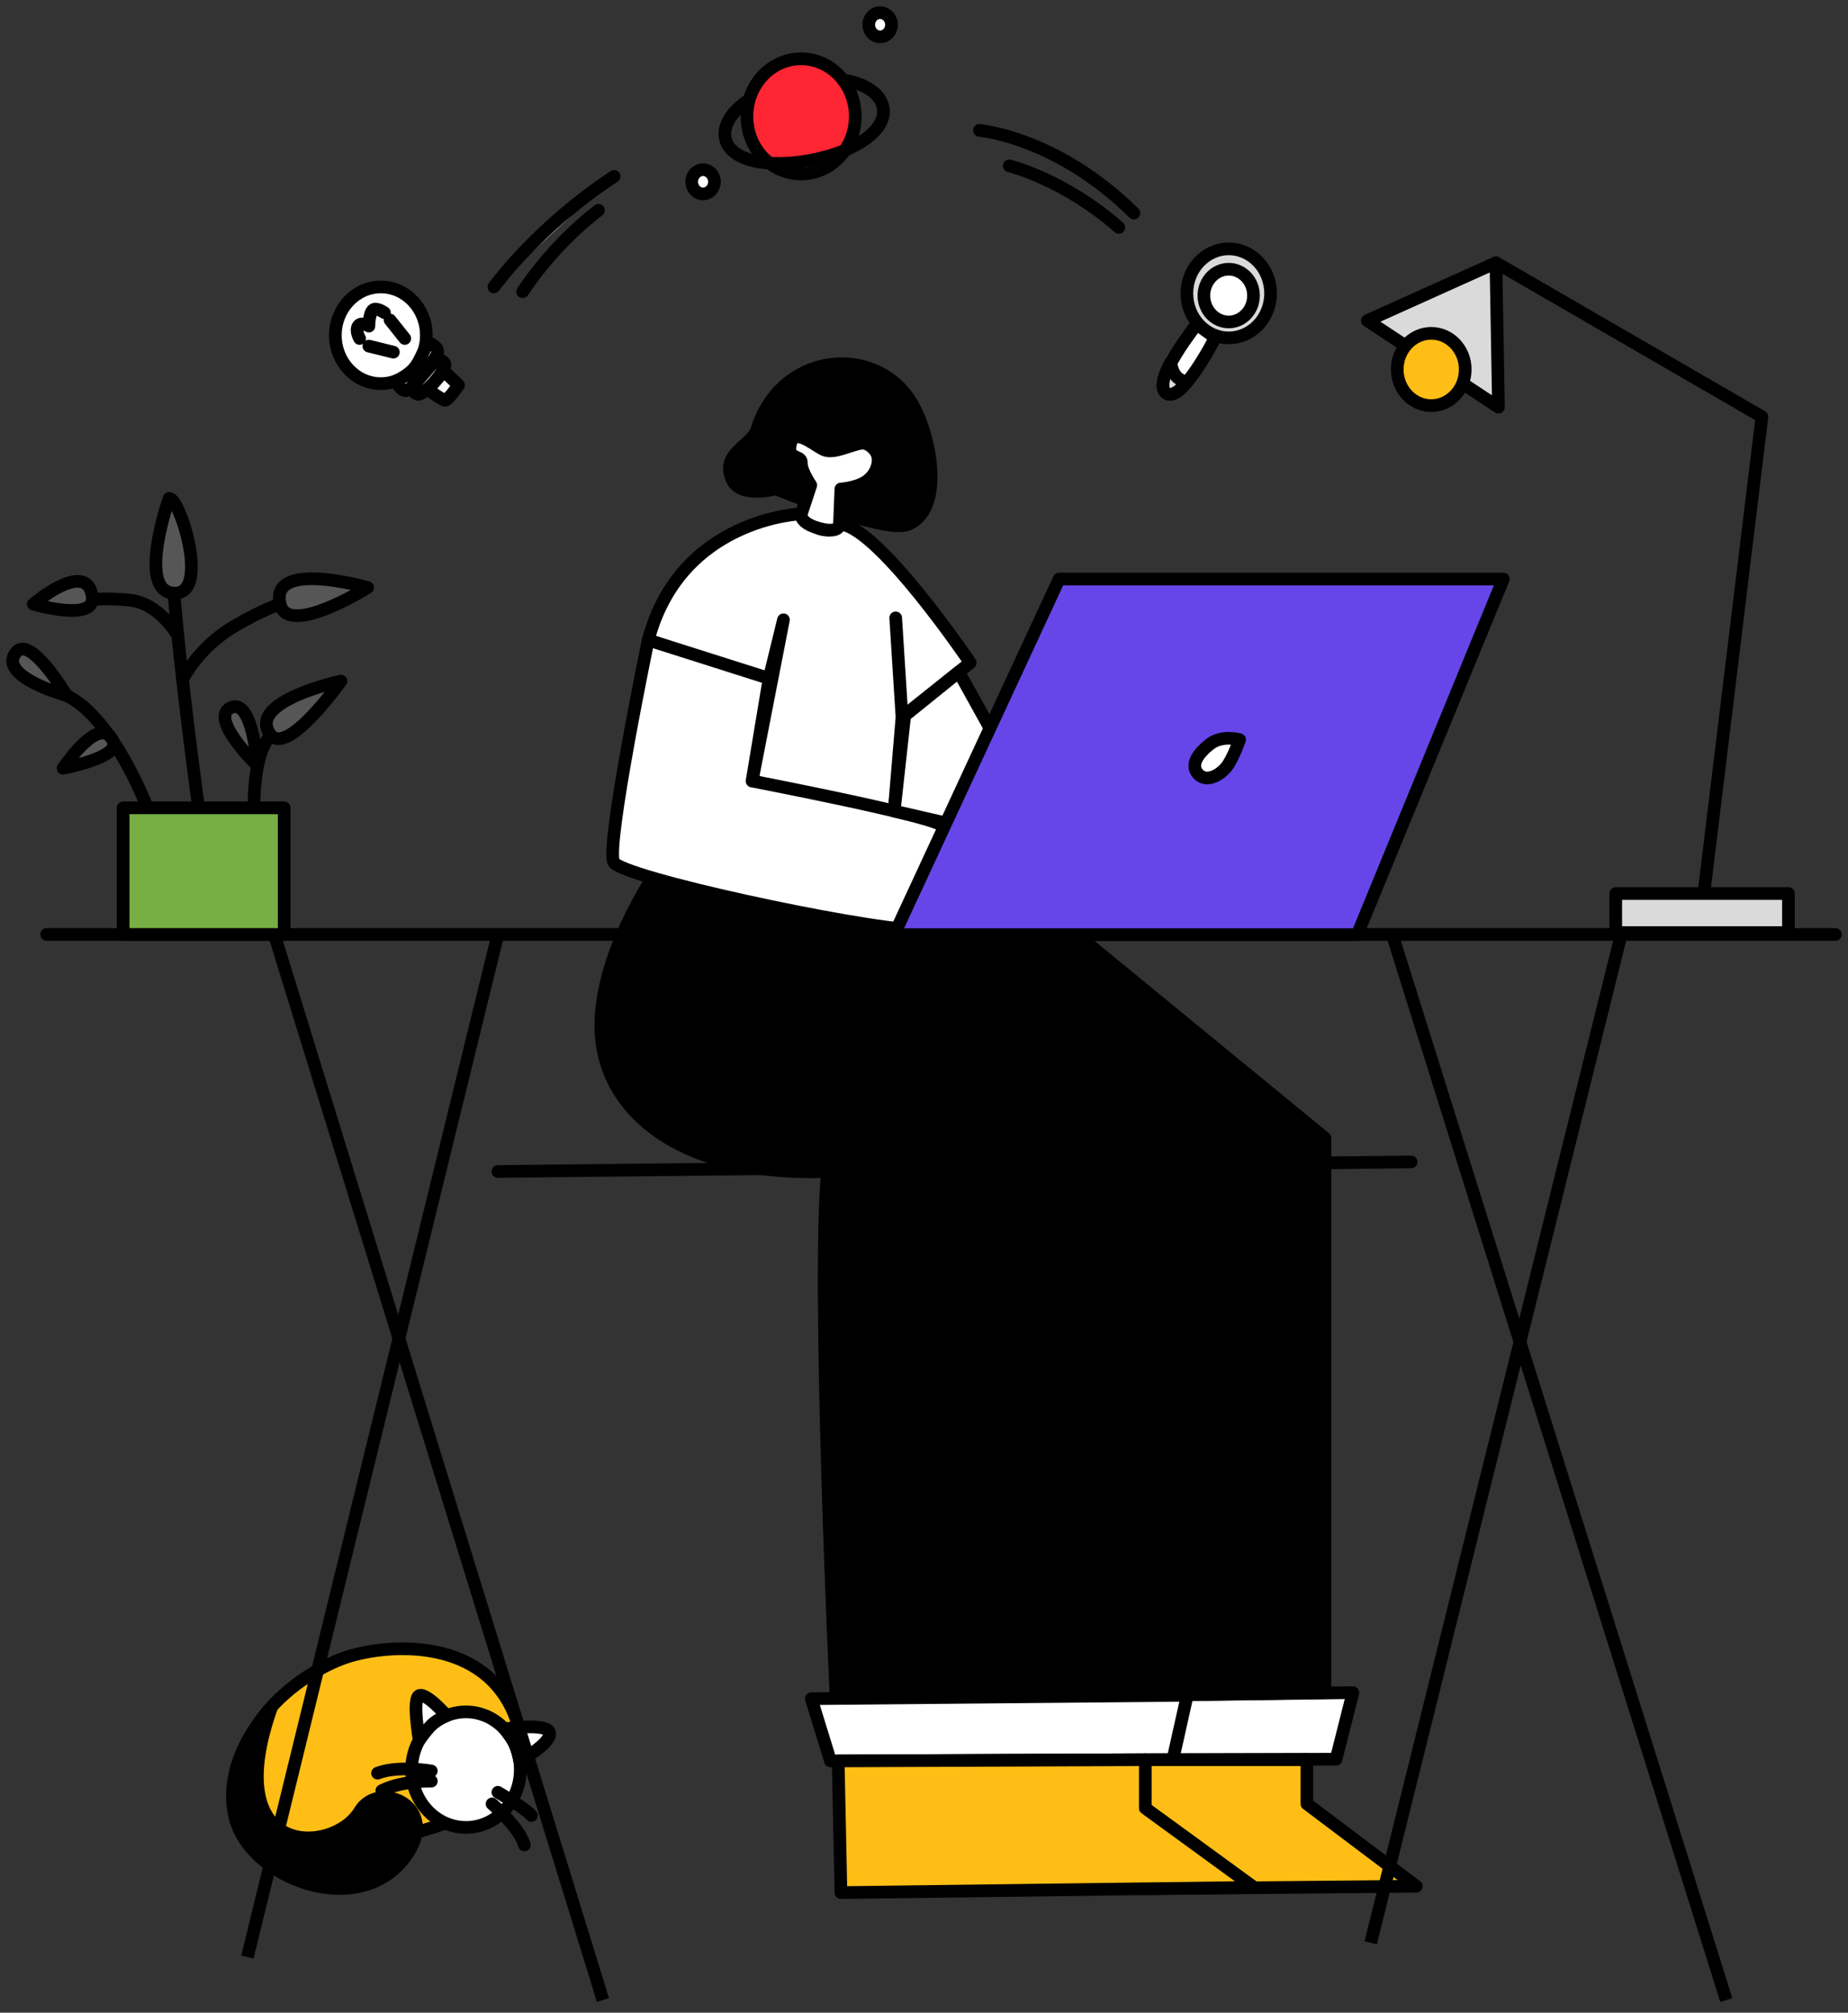 <svg width="146" height="159" viewBox="0 0 146 159" fill="none" xmlns="http://www.w3.org/2000/svg">
<rect x="0" y="0" width="146" height="159" fill="#333333" stroke="none"/>
<path d="M31.242 145.155C34.337 144.458 42.799 142.321 40.92 136.232C38.862 129.559 31.412 129.749 27.724 130.804C24.035 131.86 17.572 136.616 19.541 141.915C21.671 147.636 28.304 145.816 31.242 145.155Z" fill="#FEBE16" stroke="black" stroke-miterlimit="10" stroke-linecap="round" stroke-linejoin="round"/>
<path d="M36.812 144.363C39.183 144.363 41.105 142.32 41.105 139.799C41.105 137.279 39.183 135.236 36.812 135.236C34.441 135.236 32.52 137.279 32.52 139.799C32.52 142.32 34.441 144.363 36.812 144.363Z" fill="white" stroke="black" stroke-miterlimit="10" stroke-linecap="round" stroke-linejoin="round"/>
<path d="M33.121 137.477C33.121 137.477 32.546 134.17 33.121 133.943C33.696 133.718 35.288 135.535 35.288 135.535C35.288 135.535 34.538 135.814 34.077 136.286C33.616 136.758 33.121 137.477 33.121 137.477Z" fill="white" stroke="black" stroke-miterlimit="10" stroke-linecap="round" stroke-linejoin="round"/>
<path d="M39.857 136.579C39.857 136.579 43.331 136.055 43.425 136.909C43.519 137.764 41.059 139.11 41.059 139.11C41.059 139.11 40.862 138.015 40.511 137.476C40.16 136.936 39.857 136.579 39.857 136.579Z" fill="white" stroke="black" stroke-miterlimit="10" stroke-linecap="round" stroke-linejoin="round"/>
<path d="M21.452 134.881C21.452 134.881 17.525 138.77 18.53 143.42C19.602 148.381 28.261 151.696 31.981 146.739C34.961 142.767 29.947 140.556 28.434 143.069C26.312 146.594 17.196 146.863 21.452 134.881Z" fill="black" stroke="black" stroke-miterlimit="10" stroke-linecap="round" stroke-linejoin="round"/>
<path d="M34.075 139.902C34.075 139.902 31.436 139.449 29.828 140.078" stroke="black" stroke-miterlimit="10" stroke-linecap="round" stroke-linejoin="round"/>
<path d="M39.336 141.586C39.336 141.586 41.581 142.901 41.984 143.421" stroke="black" stroke-miterlimit="10" stroke-linecap="round" stroke-linejoin="round"/>
<path d="M34.079 140.706C34.079 140.706 31.75 140.655 30.164 141.46" stroke="black" stroke-miterlimit="10" stroke-linecap="round" stroke-linejoin="round"/>
<path d="M38.875 142.504C38.875 142.504 41.038 144.351 41.429 145.746" stroke="black" stroke-miterlimit="10" stroke-linecap="round" stroke-linejoin="round"/>
<path d="M39.336 92.544L111.485 91.791" stroke="black" stroke-miterlimit="10" stroke-linecap="round" stroke-linejoin="round"/>
<path d="M90.482 133.923L106.884 133.715L105.557 138.973L90.482 139.012V133.923Z" fill="white" stroke="black" stroke-miterlimit="10" stroke-linecap="round" stroke-linejoin="round"/>
<path d="M51.52 69.394C51.52 69.394 46.5 76.861 47.636 82.894C48.77 88.926 55.293 92.925 65.371 92.547C64.52 101.595 66.059 134.176 66.059 134.176L90.484 133.925L104.673 133.715V89.905L84.886 73.677C84.885 73.678 75.45 69.653 51.52 69.394Z" fill="black" stroke="black" stroke-miterlimit="10" stroke-linecap="round" stroke-linejoin="round"/>
<path d="M76.863 77.311L89.49 89.527L90.484 133.921" stroke="black" stroke-miterlimit="10" stroke-linecap="round" stroke-linejoin="round"/>
<path d="M64.096 134.193L93.796 133.924L92.662 139.004L65.611 139.112L64.096 134.193Z" fill="white" stroke="black" stroke-miterlimit="10" stroke-linecap="round" stroke-linejoin="round"/>
<path d="M103.252 139.012V142.502L111.891 149.009L90.482 149.208V139.012H103.252Z" fill="#FEBE16" stroke="black" stroke-miterlimit="10" stroke-linecap="round" stroke-linejoin="round"/>
<path d="M66.221 139.11L90.483 139.012V142.841L99.069 149.099L66.439 149.513L66.221 139.11Z" fill="#FEBE16" stroke="black" stroke-miterlimit="10" stroke-linecap="round" stroke-linejoin="round"/>
<path d="M70.638 64.126L71.261 56.653L70.764 48.81L71.261 56.653L76.653 52.358C76.653 52.358 69.63 41.949 66.508 41.421C64.734 42.778 63.316 40.592 63.316 40.592C63.316 40.592 53.766 40.914 51.213 50.567C56.747 52.453 60.763 53.599 60.763 53.599L61.897 48.962L59.415 61.706L70.638 64.126Z" fill="white" stroke="black" stroke-miterlimit="10" stroke-linecap="round" stroke-linejoin="round"/>
<path d="M51.211 50.562C51.211 50.562 47.825 66.904 48.489 68.112C49.151 69.317 67.602 73.29 72.426 73.474C77.25 73.658 75.82 66.048 74.357 65.169C72.892 64.291 59.415 61.702 59.415 61.702L60.763 53.594L51.211 50.562Z" fill="white" stroke="black" stroke-miterlimit="10" stroke-linecap="round" stroke-linejoin="round"/>
<path d="M71.475 56.539L75.751 53.086L79.066 59.066L75.751 65.248L70.644 64.074L71.475 56.539Z" fill="white" stroke="black" stroke-miterlimit="10" stroke-linecap="round" stroke-linejoin="round"/>
<path d="M71.651 41.456C74.754 40.343 73.525 34.088 71.864 31.578C68.92 27.128 61.684 27.883 59.803 33.916C59.392 35.231 56.871 35.808 57.852 37.913C58.538 39.383 61.293 38.618 61.293 38.618C61.293 38.618 69.794 42.122 71.651 41.456Z" fill="black" stroke="black" stroke-miterlimit="10" stroke-linecap="round" stroke-linejoin="round"/>
<path d="M63.31 40.59L64.055 38.328C64.055 38.328 63.275 37.197 63.31 36.556C63.345 35.914 62.139 36.367 62.458 35.048C62.777 33.728 64.338 35.199 65.119 35.538C65.901 35.877 67.346 35.069 68.099 35.011C68.612 34.97 69.132 35.498 69.28 35.847C69.578 36.557 69.163 37.575 68.383 38.065C67.603 38.555 66.432 38.631 66.432 38.631L66.315 41.552C66.315 41.552 66.151 42.168 64.624 41.719C63.096 41.268 63.31 40.59 63.31 40.59Z" fill="white" stroke="black" stroke-miterlimit="10" stroke-linecap="round" stroke-linejoin="round"/>
<path d="M3.684 73.82H145" stroke="black" stroke-miterlimit="10" stroke-linecap="round" stroke-linejoin="round"/>
<path d="M19.543 154.607L39.335 73.82" stroke="black" stroke-miterlimit="10"/>
<path d="M21.672 73.82L47.636 158" stroke="black" stroke-miterlimit="10"/>
<path d="M109.994 73.82L136.384 158" stroke="black" stroke-miterlimit="10"/>
<path d="M108.291 153.476L128.083 73.82" stroke="black" stroke-miterlimit="10"/>
<path d="M11.644 63.818C11.644 63.818 8.996 56.755 5.26 54.945" stroke="black" stroke-miterlimit="10" stroke-linecap="round" stroke-linejoin="round"/>
<path d="M5.259 54.944C5.259 54.944 2.41 50.13 1.274 51.525C-0.276 53.432 5.259 54.944 5.259 54.944Z" fill="#565656" stroke="black" stroke-miterlimit="10" stroke-linecap="round" stroke-linejoin="round"/>
<path d="M8.948 58.585C7.933 56.251 4.982 60.688 4.982 60.688C4.982 60.688 9.5 59.855 8.948 58.585Z" fill="#565656" stroke="black" stroke-miterlimit="10" stroke-linecap="round" stroke-linejoin="round"/>
<path d="M13.688 46.133C14.22 53.258 15.709 63.949 15.709 63.949L13.688 46.133Z" fill="black"/>
<path d="M13.688 46.133C14.22 53.258 15.709 63.949 15.709 63.949" stroke="black" stroke-miterlimit="10" stroke-linecap="round" stroke-linejoin="round"/>
<path d="M13.36 39.368C14.209 39.278 16.721 47.23 13.609 46.848C10.85 46.509 13.36 39.368 13.36 39.368Z" fill="#565656" stroke="black" stroke-miterlimit="10" stroke-linecap="round" stroke-linejoin="round"/>
<path d="M14.05 50.221C14.05 50.221 12.587 47.602 10.175 47.4C7.763 47.199 7.385 47.4 7.385 47.4" stroke="black" stroke-miterlimit="10" stroke-linecap="round" stroke-linejoin="round"/>
<path d="M7.289 47.123C6.856 44.109 2.631 47.727 2.631 47.727C2.631 47.727 7.584 49.183 7.289 47.123Z" fill="#565656" stroke="black" stroke-miterlimit="10" stroke-linecap="round" stroke-linejoin="round"/>
<path d="M14.424 53.688C14.424 53.688 15.591 51.19 18.526 49.464C20.748 48.157 22.002 47.77 22.002 47.77" stroke="black" stroke-miterlimit="10" stroke-linecap="round" stroke-linejoin="round"/>
<path d="M22.142 47.769C21.219 44.162 29.047 46.417 29.047 46.417C29.047 46.417 22.799 50.333 22.142 47.769Z" fill="#565656" stroke="black" stroke-miterlimit="10" stroke-linecap="round" stroke-linejoin="round"/>
<path d="M20.072 63.949C20.072 63.949 19.93 59.339 21.49 58.033" stroke="black" stroke-miterlimit="10" stroke-linecap="round" stroke-linejoin="round"/>
<path d="M26.936 53.803C26.936 53.803 19.421 55.412 21.367 58.031C22.68 59.799 26.936 53.803 26.936 53.803Z" fill="#565656" stroke="black" stroke-miterlimit="10" stroke-linecap="round" stroke-linejoin="round"/>
<path d="M18.21 55.918C19.965 55.042 20.338 60.479 20.338 60.479C20.338 60.479 16.491 56.775 18.21 55.918Z" fill="#565656" stroke="black" stroke-miterlimit="10" stroke-linecap="round" stroke-linejoin="round"/>
<path d="M22.45 63.816H9.729V73.82H22.45V63.816Z" fill="#77AF44" stroke="black" stroke-miterlimit="10" stroke-linecap="round" stroke-linejoin="round"/>
<path d="M70.644 73.832L83.677 45.742H118.769L107.231 73.832H70.644Z" fill="#6646E8" stroke="black" stroke-miterlimit="10" stroke-linecap="round" stroke-linejoin="round"/>
<path d="M97.931 58.43C97.931 58.43 96.583 58.04 95.626 58.757C95.211 59.068 93.903 60.153 94.587 61.057C95.272 61.962 96.548 61.17 97.046 60.379C97.542 59.587 97.931 58.43 97.931 58.43Z" fill="white" stroke="black" stroke-miterlimit="10" stroke-linecap="round" stroke-linejoin="round"/>
<path d="M134.566 70.978L139.2 32.921L118.189 20.756" stroke="black" stroke-miterlimit="10" stroke-linecap="round" stroke-linejoin="round"/>
<path d="M118.185 20.756L108.027 25.329L118.386 32.167L118.185 20.756Z" fill="#DADADA" stroke="black" stroke-miterlimit="10" stroke-linecap="round" stroke-linejoin="round"/>
<path d="M113.075 32.043C114.558 32.043 115.761 30.764 115.761 29.187C115.761 27.61 114.558 26.332 113.075 26.332C111.591 26.332 110.389 27.61 110.389 29.187C110.389 30.764 111.591 32.043 113.075 32.043Z" fill="#FEBE16" stroke="black" stroke-miterlimit="10" stroke-linecap="round" stroke-linejoin="round"/>
<path d="M141.294 70.59H127.652V73.672H141.294V70.59Z" fill="#DADADA" stroke="black" stroke-miterlimit="10" stroke-linecap="round" stroke-linejoin="round"/>
<path d="M96.011 26.67L94.551 25.613C94.551 25.613 90.986 30.1 92.085 31.024C93.289 32.035 96.011 26.67 96.011 26.67Z" fill="white" stroke="black" stroke-miterlimit="10" stroke-linecap="round" stroke-linejoin="round"/>
<path d="M97.076 26.691C98.902 26.691 100.382 25.117 100.382 23.176C100.382 21.235 98.902 19.662 97.076 19.662C95.25 19.662 93.769 21.235 93.769 23.176C93.769 25.117 95.25 26.691 97.076 26.691Z" fill="#DADADA" stroke="black" stroke-miterlimit="10" stroke-linecap="round" stroke-linejoin="round"/>
<path d="M97.073 25.433C98.155 25.433 99.032 24.501 99.032 23.35C99.032 22.2 98.155 21.268 97.073 21.268C95.991 21.268 95.113 22.2 95.113 23.35C95.113 24.501 95.991 25.433 97.073 25.433Z" fill="white" stroke="black" stroke-miterlimit="10" stroke-linecap="round" stroke-linejoin="round"/>
<path d="M92.524 28.596C92.524 28.596 92.497 29.24 92.95 29.749C93.207 30.039 93.736 30.196 93.736 30.196C93.736 30.196 92.719 31.615 92.081 30.994C91.442 30.371 92.524 28.596 92.524 28.596Z" fill="#DADADA" stroke="black" stroke-miterlimit="10" stroke-linecap="round" stroke-linejoin="round"/>
<path d="M63.29 13.744C65.654 13.744 67.57 11.707 67.57 9.194C67.57 6.682 65.654 4.645 63.29 4.645C60.926 4.645 59.01 6.682 59.01 9.194C59.01 11.707 60.926 13.744 63.29 13.744Z" fill="#FF2633" stroke="black" stroke-miterlimit="10" stroke-linecap="round" stroke-linejoin="round"/>
<path d="M66.6 6.314C68.341 6.598 69.585 7.392 69.773 8.52C70.077 10.338 67.489 12.015 64.044 12.665C60.599 13.315 57.597 12.69 57.294 10.872C57.125 9.857 57.843 8.784 59.111 7.924" stroke="black" stroke-miterlimit="10" stroke-linecap="round" stroke-linejoin="round"/>
<path d="M69.533 2.91C70.029 2.91 70.431 2.482 70.431 1.955C70.431 1.427 70.029 1 69.533 1C69.037 1 68.635 1.427 68.635 1.955C68.635 2.482 69.037 2.91 69.533 2.91Z" fill="white" stroke="black" stroke-miterlimit="10" stroke-linecap="round" stroke-linejoin="round"/>
<path d="M55.545 15.316C56.041 15.316 56.443 14.888 56.443 14.361C56.443 13.834 56.041 13.406 55.545 13.406C55.049 13.406 54.647 13.834 54.647 14.361C54.647 14.888 55.049 15.316 55.545 15.316Z" fill="white" stroke="black" stroke-miterlimit="10" stroke-linecap="round" stroke-linejoin="round"/>
<path d="M30.089 30.306C32.073 30.306 33.682 28.596 33.682 26.487C33.682 24.378 32.073 22.668 30.089 22.668C28.105 22.668 26.496 24.378 26.496 26.487C26.496 28.596 28.105 30.306 30.089 30.306Z" fill="white" stroke="black" stroke-miterlimit="10" stroke-linecap="round" stroke-linejoin="round"/>
<path d="M31.079 27.82L29.141 27.342" stroke="black" stroke-miterlimit="10" stroke-linecap="round" stroke-linejoin="round"/>
<path d="M31.978 26.74L30.818 25.281" stroke="black" stroke-miterlimit="10" stroke-linecap="round" stroke-linejoin="round"/>
<path d="M28.41 26.741C28.41 26.741 28.056 26.137 28.292 25.761C28.528 25.384 29.144 25.761 29.144 25.761C29.144 25.761 29.144 24.755 29.476 24.479C29.739 24.259 30.374 24.704 30.374 24.704" stroke="black" stroke-miterlimit="10" stroke-linecap="round" stroke-linejoin="round"/>
<path d="M33.802 27.041C33.802 27.041 34.63 27.343 34.582 27.821C34.534 28.299 32.548 30.812 32.1 30.863C31.65 30.914 31.268 30.1 31.268 30.1C31.268 30.1 32.499 29.581 32.926 28.834C33.352 28.085 33.802 27.041 33.802 27.041Z" fill="white" stroke="black" stroke-miterlimit="10" stroke-linecap="round" stroke-linejoin="round"/>
<path d="M34.453 28.385C34.453 28.385 35.222 28.425 35.15 28.903C35.078 29.381 33.442 31.395 32.926 31.128C32.54 30.926 32.505 30.611 32.728 30.375C33.095 29.988 34.453 28.385 34.453 28.385Z" fill="white" stroke="black" stroke-miterlimit="10" stroke-linecap="round" stroke-linejoin="round"/>
<path d="M35.069 29.312L36.229 30.424C36.229 30.424 35.398 31.643 35.158 31.618C34.916 31.593 33.822 30.79 33.822 30.79L35.069 29.312Z" fill="white" stroke="black" stroke-miterlimit="10" stroke-linecap="round" stroke-linejoin="round"/>
<path d="M39.016 22.672C39.016 22.672 42.42 17.931 48.522 13.935L39.016 22.672Z" fill="white"/>
<path d="M39.016 22.672C39.016 22.672 42.42 17.931 48.522 13.935" stroke="black" stroke-miterlimit="10" stroke-linecap="round" stroke-linejoin="round"/>
<path d="M41.295 23.045C41.295 23.045 43.495 19.526 47.278 16.609L41.295 23.045Z" fill="white"/>
<path d="M41.295 23.045C41.295 23.045 43.495 19.526 47.278 16.609" stroke="black" stroke-miterlimit="10" stroke-linecap="round" stroke-linejoin="round"/>
<path d="M77.381 10.301C77.381 10.301 83.481 10.803 89.584 16.836" stroke="black" stroke-miterlimit="10" stroke-linecap="round" stroke-linejoin="round"/>
<path d="M79.738 13.102C79.738 13.102 84.066 14.158 88.393 17.965" stroke="black" stroke-miterlimit="10" stroke-linecap="round" stroke-linejoin="round"/>
</svg>
